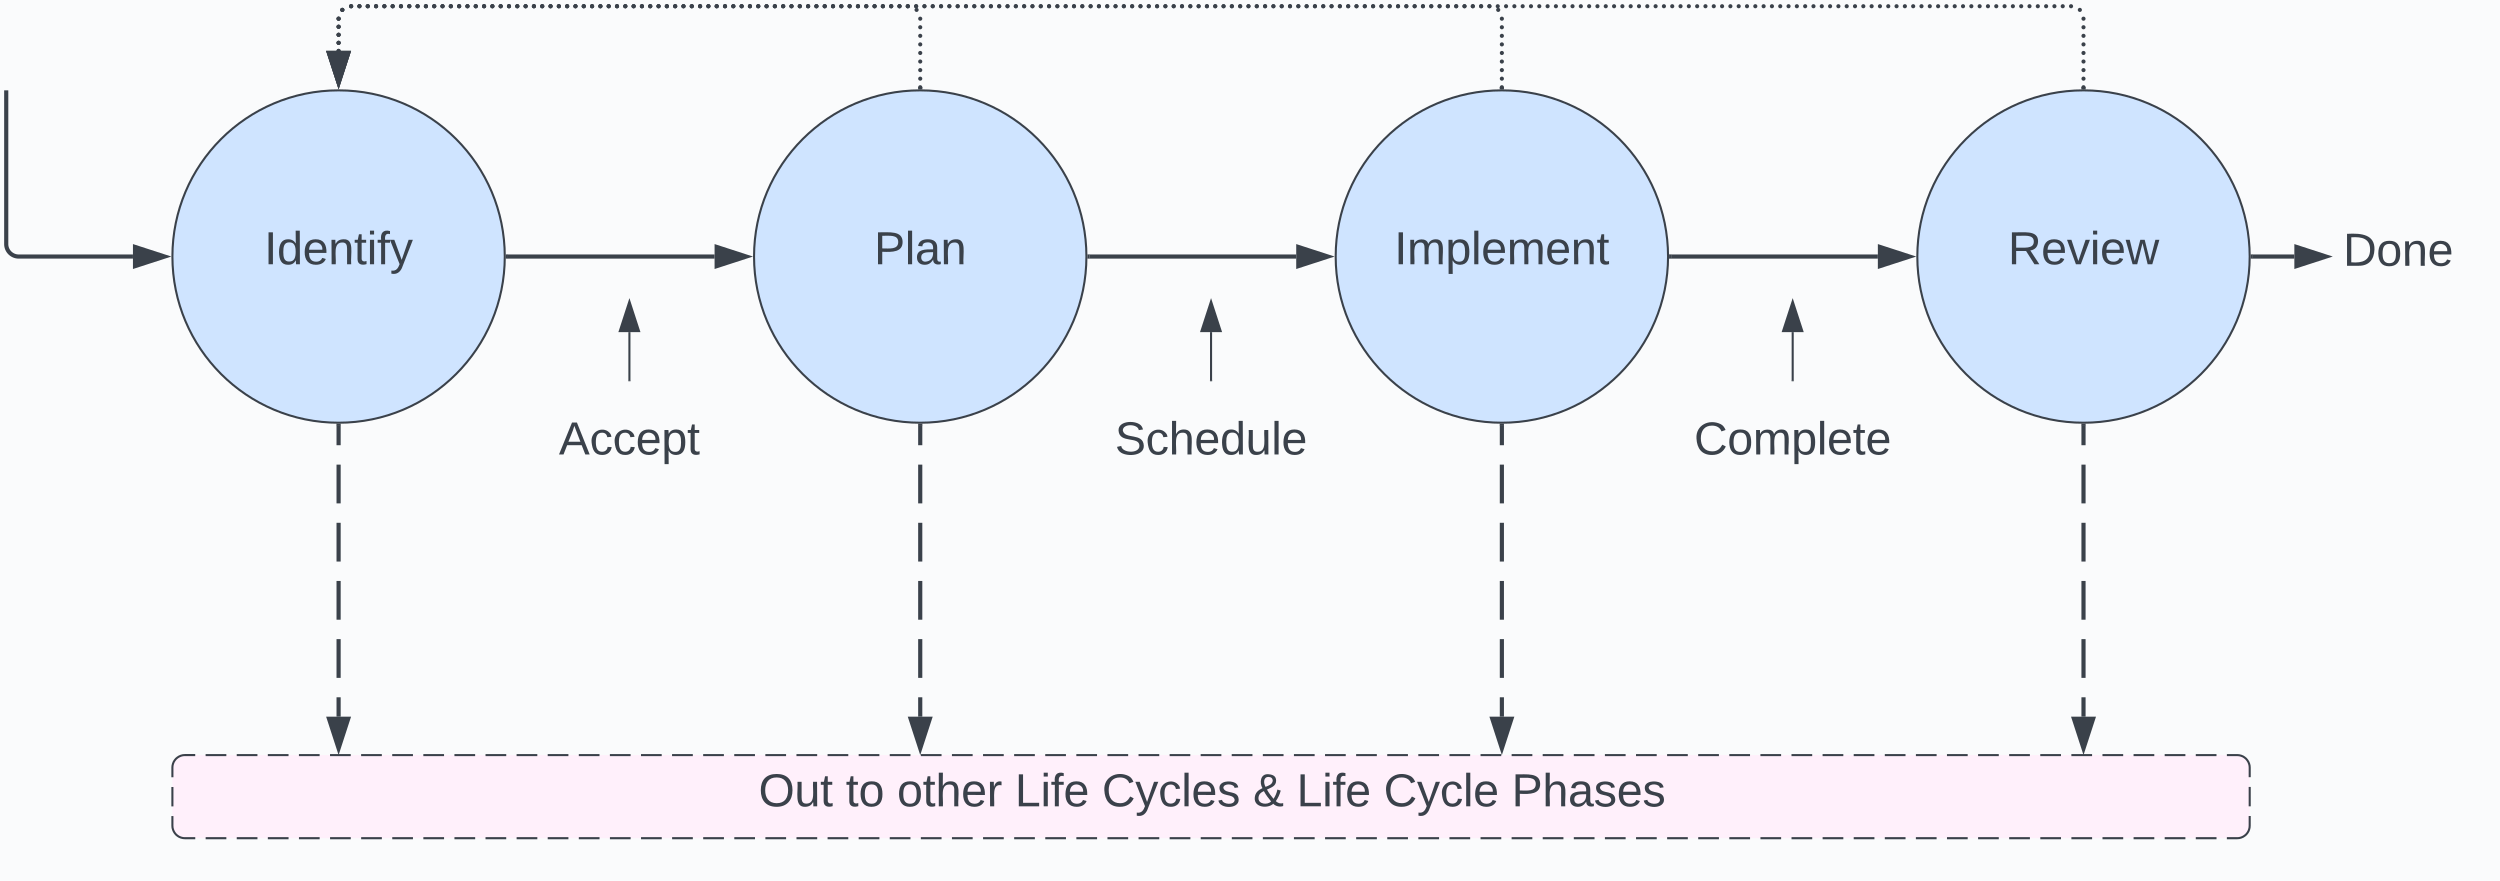 <svg xmlns="http://www.w3.org/2000/svg" xmlns:xlink="http://www.w3.org/1999/xlink" xmlns:lucid="lucid" width="1203.5" height="424"><g transform="translate(-37 -36.5)" lucid:page-tab-id="inG1r-45n30T"><path d="M0 0h1760v1360H0z" fill="#fafbfc"/><path d="M280 160c0 44.18-35.82 80-80 80s-80-35.82-80-80 35.82-80 80-80 80 35.82 80 80z" stroke="#3a414a" fill="#cfe4ff"/><use xlink:href="#a" transform="matrix(1,0,0,1,125,85) translate(39.228 78.715)"/><path d="M560 160c0 44.18-35.82 80-80 80s-80-35.82-80-80 35.82-80 80-80 80 35.82 80 80z" stroke="#3a414a" fill="#cfe4ff"/><use xlink:href="#b" transform="matrix(1,0,0,1,405,85) translate(52.809 78.715)"/><path d="M840 160c0 44.18-35.82 80-80 80s-80-35.82-80-80 35.82-80 80-80 80 35.82 80 80z" stroke="#3a414a" fill="#cfe4ff"/><use xlink:href="#c" transform="matrix(1,0,0,1,685,85) translate(23.241 78.715)"/><path d="M1120 160c0 44.18-35.82 80-80 80s-80-35.82-80-80 35.82-80 80-80 80 35.82 80 80z" stroke="#3a414a" fill="#cfe4ff"/><use xlink:href="#d" transform="matrix(1,0,0,1,965,85) translate(38.673 78.715)"/><path d="M841.5 160H941" stroke="#3a414a" stroke-width="2" fill="none"/><path d="M841.53 161h-1.06l.03-1v-1h1.03z" stroke="#3a414a" stroke-width=".05" fill="#3a414a"/><path d="M956.26 160L942 164.63v-9.26z" stroke="#3a414a" stroke-width="2" fill="#3a414a"/><path d="M281.5 160H381" stroke="#3a414a" stroke-width="2" fill="none"/><path d="M281.53 161h-1.06l.03-1v-1h1.03z" stroke="#3a414a" stroke-width=".05" fill="#3a414a"/><path d="M396.26 160L382 164.63v-9.26z" stroke="#3a414a" stroke-width="2" fill="#3a414a"/><path d="M561.5 160H661" stroke="#3a414a" stroke-width="2" fill="none"/><path d="M561.53 161h-1.06l.03-1v-1h1.03z" stroke="#3a414a" stroke-width=".05" fill="#3a414a"/><path d="M676.26 160L662 164.63v-9.26z" stroke="#3a414a" stroke-width="2" fill="#3a414a"/><path d="M481 78.5c0 .55-.45 1-1 1s-1-.45-1-1 .45-1 1-1 1 .45 1 1zm0-4.13c0 .56-.45 1-1 1s-1-.44-1-1c0-.55.45-1 1-1s1 .45 1 1zm0-4.12c0 .55-.45 1-1 1s-1-.45-1-1 .45-1 1-1 1 .45 1 1zm0-4.13c0 .56-.45 1-1 1s-1-.44-1-1c0-.55.45-1 1-1s1 .45 1 1zm0-4.12c0 .55-.45 1-1 1s-1-.45-1-1 .45-1 1-1 1 .45 1 1zm0-4.13c0 .56-.45 1-1 1s-1-.44-1-1c0-.55.45-1 1-1s1 .45 1 1zm0-4.12c0 .55-.45 1-1 1s-1-.45-1-1 .45-1 1-1 1 .45 1 1zm0-4.13c0 .56-.45 1-1 1s-1-.44-1-1c0-.55.45-1 1-1s1 .45 1 1zm0-4.12c0 .55-.45 1-1 1s-1-.45-1-1 .45-1 1-1 1 .45 1 1zm-1.76-4.24c0 .55-.44 1-1 1-.55 0-1-.45-1-1s.45-1 1-1c.56 0 1 .45 1 1zM475 39.5c0 .55-.45 1-1 1s-1-.45-1-1 .45-1 1-1 1 .45 1 1zm-4 0c0 .55-.45 1-1 1s-1-.45-1-1 .45-1 1-1 1 .45 1 1zm-4 0c0 .55-.45 1-1 1s-1-.45-1-1 .45-1 1-1 1 .45 1 1zm-4 0c0 .55-.45 1-1 1s-1-.45-1-1 .45-1 1-1 1 .45 1 1zm-4 0c0 .55-.45 1-1 1s-1-.45-1-1 .45-1 1-1 1 .45 1 1zm-4 0c0 .55-.45 1-1 1s-1-.45-1-1 .45-1 1-1 1 .45 1 1zm-4 0c0 .55-.45 1-1 1s-1-.45-1-1 .45-1 1-1 1 .45 1 1zm-4 0c0 .55-.45 1-1 1s-1-.45-1-1 .45-1 1-1 1 .45 1 1zm-4 0c0 .55-.45 1-1 1s-1-.45-1-1 .45-1 1-1 1 .45 1 1zm-4 0c0 .55-.45 1-1 1s-1-.45-1-1 .45-1 1-1 1 .45 1 1zm-4 0c0 .55-.45 1-1 1s-1-.45-1-1 .45-1 1-1 1 .45 1 1zm-4 0c0 .55-.45 1-1 1s-1-.45-1-1 .45-1 1-1 1 .45 1 1zm-4 0c0 .55-.45 1-1 1s-1-.45-1-1 .45-1 1-1 1 .45 1 1zm-4 0c0 .55-.45 1-1 1s-1-.45-1-1 .45-1 1-1 1 .45 1 1zm-4 0c0 .55-.45 1-1 1s-1-.45-1-1 .45-1 1-1 1 .45 1 1zm-4 0c0 .55-.45 1-1 1s-1-.45-1-1 .45-1 1-1 1 .45 1 1zm-4 0c0 .55-.45 1-1 1s-1-.45-1-1 .45-1 1-1 1 .45 1 1zm-4 0c0 .55-.45 1-1 1s-1-.45-1-1 .45-1 1-1 1 .45 1 1zm-4 0c0 .55-.45 1-1 1s-1-.45-1-1 .45-1 1-1 1 .45 1 1zm-4 0c0 .55-.45 1-1 1s-1-.45-1-1 .45-1 1-1 1 .45 1 1zm-4 0c0 .55-.45 1-1 1s-1-.45-1-1 .45-1 1-1 1 .45 1 1zm-4 0c0 .55-.45 1-1 1s-1-.45-1-1 .45-1 1-1 1 .45 1 1zm-4 0c0 .55-.45 1-1 1s-1-.45-1-1 .45-1 1-1 1 .45 1 1zm-4 0c0 .55-.45 1-1 1s-1-.45-1-1 .45-1 1-1 1 .45 1 1zm-4 0c0 .55-.45 1-1 1s-1-.45-1-1 .45-1 1-1 1 .45 1 1zm-4 0c0 .55-.45 1-1 1s-1-.45-1-1 .45-1 1-1 1 .45 1 1zm-4 0c0 .55-.45 1-1 1s-1-.45-1-1 .45-1 1-1 1 .45 1 1zm-4 0c0 .55-.45 1-1 1s-1-.45-1-1 .45-1 1-1 1 .45 1 1zm-4 0c0 .55-.45 1-1 1s-1-.45-1-1 .45-1 1-1 1 .45 1 1zm-4 0c0 .55-.45 1-1 1s-1-.45-1-1 .45-1 1-1 1 .45 1 1zm-4 0c0 .55-.45 1-1 1s-1-.45-1-1 .45-1 1-1 1 .45 1 1zm-4 0c0 .55-.45 1-1 1s-1-.45-1-1 .45-1 1-1 1 .45 1 1zm-4 0c0 .55-.45 1-1 1s-1-.45-1-1 .45-1 1-1 1 .45 1 1zm-4 0c0 .55-.45 1-1 1s-1-.45-1-1 .45-1 1-1 1 .45 1 1zm-4 0c0 .55-.45 1-1 1s-1-.45-1-1 .45-1 1-1 1 .45 1 1zm-4 0c0 .55-.45 1-1 1s-1-.45-1-1 .45-1 1-1 1 .45 1 1zm-4 0c0 .55-.45 1-1 1s-1-.45-1-1 .45-1 1-1 1 .45 1 1zm-4 0c0 .55-.45 1-1 1s-1-.45-1-1 .45-1 1-1 1 .45 1 1zm-4 0c0 .55-.45 1-1 1s-1-.45-1-1 .45-1 1-1 1 .45 1 1zm-4 0c0 .55-.45 1-1 1s-1-.45-1-1 .45-1 1-1 1 .45 1 1zm-4 0c0 .55-.45 1-1 1s-1-.45-1-1 .45-1 1-1 1 .45 1 1zm-4 0c0 .55-.45 1-1 1s-1-.45-1-1 .45-1 1-1 1 .45 1 1zm-4 0c0 .55-.45 1-1 1s-1-.45-1-1 .45-1 1-1 1 .45 1 1zm-4 0c0 .55-.45 1-1 1s-1-.45-1-1 .45-1 1-1 1 .45 1 1zm-4 0c0 .55-.45 1-1 1s-1-.45-1-1 .45-1 1-1 1 .45 1 1zm-4 0c0 .55-.45 1-1 1s-1-.45-1-1 .45-1 1-1 1 .45 1 1zm-4 0c0 .55-.45 1-1 1s-1-.45-1-1 .45-1 1-1 1 .45 1 1zm-4 0c0 .55-.45 1-1 1s-1-.45-1-1 .45-1 1-1 1 .45 1 1zm-4 0c0 .55-.45 1-1 1s-1-.45-1-1 .45-1 1-1 1 .45 1 1zm-4 0c0 .55-.45 1-1 1s-1-.45-1-1 .45-1 1-1 1 .45 1 1zm-4 0c0 .55-.45 1-1 1s-1-.45-1-1 .45-1 1-1 1 .45 1 1zm-4 0c0 .55-.45 1-1 1s-1-.45-1-1 .45-1 1-1 1 .45 1 1zm-4 0c0 .55-.45 1-1 1s-1-.45-1-1 .45-1 1-1 1 .45 1 1zm-4 0c0 .55-.45 1-1 1s-1-.45-1-1 .45-1 1-1 1 .45 1 1zm-4 0c0 .55-.45 1-1 1s-1-.45-1-1 .45-1 1-1 1 .45 1 1zm-4 0c0 .55-.45 1-1 1s-1-.45-1-1 .45-1 1-1 1 .45 1 1zm-4 0c0 .55-.45 1-1 1s-1-.45-1-1 .45-1 1-1 1 .45 1 1zm-4 0c0 .55-.45 1-1 1s-1-.45-1-1 .45-1 1-1 1 .45 1 1zm-4 0c0 .55-.45 1-1 1s-1-.45-1-1 .45-1 1-1 1 .45 1 1zm-4 0c0 .55-.45 1-1 1s-1-.45-1-1 .45-1 1-1 1 .45 1 1zm-4 0c0 .55-.45 1-1 1s-1-.45-1-1 .45-1 1-1 1 .45 1 1zm-4 0c0 .55-.45 1-1 1s-1-.45-1-1 .45-1 1-1 1 .45 1 1zm-4 0c0 .55-.45 1-1 1s-1-.45-1-1 .45-1 1-1 1 .45 1 1zm-4 0c0 .55-.45 1-1 1s-1-.45-1-1 .45-1 1-1 1 .45 1 1zm-4 0c0 .55-.45 1-1 1s-1-.45-1-1 .45-1 1-1 1 .45 1 1zm-4 0c0 .55-.45 1-1 1s-1-.45-1-1 .45-1 1-1 1 .45 1 1zm-4 0c0 .55-.45 1-1 1s-1-.45-1-1 .45-1 1-1 1 .45 1 1zm-4 0c0 .55-.45 1-1 1s-1-.45-1-1 .45-1 1-1 1 .45 1 1zm-4.24 1.76c0 .55-.45 1-1 1s-1-.45-1-1 .45-1 1-1 1 .45 1 1zM201 45.5c0 .55-.45 1-1 1s-1-.45-1-1 .45-1 1-1 1 .45 1 1zm0 3.88c0 .55-.45 1-1 1s-1-.45-1-1c0-.56.45-1 1-1s1 .44 1 1zm0 3.87c0 .55-.45 1-1 1s-1-.45-1-1 .45-1 1-1 1 .45 1 1zm0 3.87c0 .56-.45 1-1 1s-1-.44-1-1c0-.55.45-1 1-1s1 .45 1 1zm0 3.88c0 .55-.45 1-1 1s-1-.45-1-1 .45-1 1-1 1 .45 1 1z" fill="#3a414a"/><path d="M481 79.53l-1-.03h-.7l-.3.02v-1.05h2z" stroke="#3a414a" stroke-width=".05" fill="#3a414a"/><path d="M200 76.26L195.37 62h9.26z" stroke="#3a414a" stroke-width="2" fill="#3a414a"/><path d="M1041 78.5c0 .55-.45 1-1 1s-1-.45-1-1 .45-1 1-1 1 .45 1 1zm0-4.13c0 .56-.45 1-1 1s-1-.44-1-1c0-.55.45-1 1-1s1 .45 1 1zm0-4.12c0 .55-.45 1-1 1s-1-.45-1-1 .45-1 1-1 1 .45 1 1zm0-4.13c0 .56-.45 1-1 1s-1-.44-1-1c0-.55.45-1 1-1s1 .45 1 1zm0-4.12c0 .55-.45 1-1 1s-1-.45-1-1 .45-1 1-1 1 .45 1 1zm0-4.13c0 .56-.45 1-1 1s-1-.44-1-1c0-.55.45-1 1-1s1 .45 1 1zm0-4.12c0 .55-.45 1-1 1s-1-.45-1-1 .45-1 1-1 1 .45 1 1zm0-4.13c0 .56-.45 1-1 1s-1-.44-1-1c0-.55.45-1 1-1s1 .45 1 1zm0-4.12c0 .55-.45 1-1 1s-1-.45-1-1 .45-1 1-1 1 .45 1 1zm-1.76-4.24c0 .55-.44 1-1 1-.55 0-1-.45-1-1s.45-1 1-1c.56 0 1 .45 1 1zM1035 39.5c0 .55-.45 1-1 1s-1-.45-1-1 .45-1 1-1 1 .45 1 1zm-4 0c0 .55-.45 1-1 1s-1-.45-1-1 .45-1 1-1 1 .45 1 1zm-4 0c0 .55-.45 1-1 1s-1-.45-1-1 .45-1 1-1 1 .45 1 1zm-4 0c0 .55-.45 1-1 1s-1-.45-1-1 .45-1 1-1 1 .45 1 1zm-4 0c0 .55-.45 1-1 1s-1-.45-1-1 .45-1 1-1 1 .45 1 1zm-4 0c0 .55-.45 1-1 1s-1-.45-1-1 .45-1 1-1 1 .45 1 1zm-4 0c0 .55-.45 1-1 1s-1-.45-1-1 .45-1 1-1 1 .45 1 1zm-4 0c0 .55-.45 1-1 1s-1-.45-1-1 .45-1 1-1 1 .45 1 1zm-4 0c0 .55-.45 1-1 1s-1-.45-1-1 .45-1 1-1 1 .45 1 1zm-4 0c0 .55-.45 1-1 1s-1-.45-1-1 .45-1 1-1 1 .45 1 1zm-4 0c0 .55-.45 1-1 1s-1-.45-1-1 .45-1 1-1 1 .45 1 1zm-4 0c0 .55-.45 1-1 1s-1-.45-1-1 .45-1 1-1 1 .45 1 1zm-4 0c0 .55-.45 1-1 1s-1-.45-1-1 .45-1 1-1 1 .45 1 1zm-4 0c0 .55-.45 1-1 1s-1-.45-1-1 .45-1 1-1 1 .45 1 1zm-4 0c0 .55-.45 1-1 1s-1-.45-1-1 .45-1 1-1 1 .45 1 1zm-4 0c0 .55-.45 1-1 1s-1-.45-1-1 .45-1 1-1 1 .45 1 1zm-4 0c0 .55-.45 1-1 1s-1-.45-1-1 .45-1 1-1 1 .45 1 1zm-4 0c0 .55-.45 1-1 1s-1-.45-1-1 .45-1 1-1 1 .45 1 1zm-4 0c0 .55-.45 1-1 1s-1-.45-1-1 .45-1 1-1 1 .45 1 1zm-4 0c0 .55-.45 1-1 1s-1-.45-1-1 .45-1 1-1 1 .45 1 1zm-4 0c0 .55-.45 1-1 1s-1-.45-1-1 .45-1 1-1 1 .45 1 1zm-4 0c0 .55-.45 1-1 1s-1-.45-1-1 .45-1 1-1 1 .45 1 1zm-4 0c0 .55-.45 1-1 1s-1-.45-1-1 .45-1 1-1 1 .45 1 1zm-4 0c0 .55-.45 1-1 1s-1-.45-1-1 .45-1 1-1 1 .45 1 1zm-4 0c0 .55-.45 1-1 1s-1-.45-1-1 .45-1 1-1 1 .45 1 1zm-4 0c0 .55-.45 1-1 1s-1-.45-1-1 .45-1 1-1 1 .45 1 1zm-4 0c0 .55-.45 1-1 1s-1-.45-1-1 .45-1 1-1 1 .45 1 1zm-4 0c0 .55-.45 1-1 1s-1-.45-1-1 .45-1 1-1 1 .45 1 1zm-4 0c0 .55-.45 1-1 1s-1-.45-1-1 .45-1 1-1 1 .45 1 1zm-4 0c0 .55-.45 1-1 1s-1-.45-1-1 .45-1 1-1 1 .45 1 1zm-4 0c0 .55-.45 1-1 1s-1-.45-1-1 .45-1 1-1 1 .45 1 1zm-4 0c0 .55-.45 1-1 1s-1-.45-1-1 .45-1 1-1 1 .45 1 1zm-4 0c0 .55-.45 1-1 1s-1-.45-1-1 .45-1 1-1 1 .45 1 1zm-4 0c0 .55-.45 1-1 1s-1-.45-1-1 .45-1 1-1 1 .45 1 1zm-4 0c0 .55-.45 1-1 1s-1-.45-1-1 .45-1 1-1 1 .45 1 1zm-4 0c0 .55-.45 1-1 1s-1-.45-1-1 .45-1 1-1 1 .45 1 1zm-4 0c0 .55-.45 1-1 1s-1-.45-1-1 .45-1 1-1 1 .45 1 1zm-4 0c0 .55-.45 1-1 1s-1-.45-1-1 .45-1 1-1 1 .45 1 1zm-4 0c0 .55-.45 1-1 1s-1-.45-1-1 .45-1 1-1 1 .45 1 1zm-4 0c0 .55-.45 1-1 1s-1-.45-1-1 .45-1 1-1 1 .45 1 1zm-4 0c0 .55-.45 1-1 1s-1-.45-1-1 .45-1 1-1 1 .45 1 1zm-4 0c0 .55-.45 1-1 1s-1-.45-1-1 .45-1 1-1 1 .45 1 1zm-4 0c0 .55-.45 1-1 1s-1-.45-1-1 .45-1 1-1 1 .45 1 1zm-4 0c0 .55-.45 1-1 1s-1-.45-1-1 .45-1 1-1 1 .45 1 1zm-4 0c0 .55-.45 1-1 1s-1-.45-1-1 .45-1 1-1 1 .45 1 1zm-4 0c0 .55-.45 1-1 1s-1-.45-1-1 .45-1 1-1 1 .45 1 1zm-4 0c0 .55-.45 1-1 1s-1-.45-1-1 .45-1 1-1 1 .45 1 1zm-4 0c0 .55-.45 1-1 1s-1-.45-1-1 .45-1 1-1 1 .45 1 1zm-4 0c0 .55-.45 1-1 1s-1-.45-1-1 .45-1 1-1 1 .45 1 1zm-4 0c0 .55-.45 1-1 1s-1-.45-1-1 .45-1 1-1 1 .45 1 1zm-4 0c0 .55-.45 1-1 1s-1-.45-1-1 .45-1 1-1 1 .45 1 1zm-4 0c0 .55-.45 1-1 1s-1-.45-1-1 .45-1 1-1 1 .45 1 1zm-4 0c0 .55-.45 1-1 1s-1-.45-1-1 .45-1 1-1 1 .45 1 1zm-4 0c0 .55-.45 1-1 1s-1-.45-1-1 .45-1 1-1 1 .45 1 1zm-4 0c0 .55-.45 1-1 1s-1-.45-1-1 .45-1 1-1 1 .45 1 1zm-4 0c0 .55-.45 1-1 1s-1-.45-1-1 .45-1 1-1 1 .45 1 1zm-4 0c0 .55-.45 1-1 1s-1-.45-1-1 .45-1 1-1 1 .45 1 1zm-4 0c0 .55-.45 1-1 1s-1-.45-1-1 .45-1 1-1 1 .45 1 1zm-4 0c0 .55-.45 1-1 1s-1-.45-1-1 .45-1 1-1 1 .45 1 1zm-4 0c0 .55-.45 1-1 1s-1-.45-1-1 .45-1 1-1 1 .45 1 1zm-4 0c0 .55-.45 1-1 1s-1-.45-1-1 .45-1 1-1 1 .45 1 1zm-4 0c0 .55-.45 1-1 1s-1-.45-1-1 .45-1 1-1 1 .45 1 1zm-4 0c0 .55-.45 1-1 1s-1-.45-1-1 .45-1 1-1 1 .45 1 1zm-4 0c0 .55-.45 1-1 1s-1-.45-1-1 .45-1 1-1 1 .45 1 1zm-4 0c0 .55-.45 1-1 1s-1-.45-1-1 .45-1 1-1 1 .45 1 1zm-4 0c0 .55-.45 1-1 1s-1-.45-1-1 .45-1 1-1 1 .45 1 1zm-4 0c0 .55-.45 1-1 1s-1-.45-1-1 .45-1 1-1 1 .45 1 1zm-4 0c0 .55-.45 1-1 1s-1-.45-1-1 .45-1 1-1 1 .45 1 1zm-4 0c0 .55-.45 1-1 1s-1-.45-1-1 .45-1 1-1 1 .45 1 1zm-4 0c0 .55-.45 1-1 1s-1-.45-1-1 .45-1 1-1 1 .45 1 1zm-4 0c0 .55-.45 1-1 1s-1-.45-1-1 .45-1 1-1 1 .45 1 1zm-4 0c0 .55-.45 1-1 1s-1-.45-1-1 .45-1 1-1 1 .45 1 1zm-4 0c0 .55-.45 1-1 1s-1-.45-1-1 .45-1 1-1 1 .45 1 1zm-4 0c0 .55-.45 1-1 1s-1-.45-1-1 .45-1 1-1 1 .45 1 1zm-4 0c0 .55-.45 1-1 1s-1-.45-1-1 .45-1 1-1 1 .45 1 1zm-4 0c0 .55-.45 1-1 1s-1-.45-1-1 .45-1 1-1 1 .45 1 1zm-4 0c0 .55-.45 1-1 1s-1-.45-1-1 .45-1 1-1 1 .45 1 1zm-4 0c0 .55-.45 1-1 1s-1-.45-1-1 .45-1 1-1 1 .45 1 1zm-4 0c0 .55-.45 1-1 1s-1-.45-1-1 .45-1 1-1 1 .45 1 1zm-4 0c0 .55-.45 1-1 1s-1-.45-1-1 .45-1 1-1 1 .45 1 1zm-4 0c0 .55-.45 1-1 1s-1-.45-1-1 .45-1 1-1 1 .45 1 1zm-4 0c0 .55-.45 1-1 1s-1-.45-1-1 .45-1 1-1 1 .45 1 1zm-4 0c0 .55-.45 1-1 1s-1-.45-1-1 .45-1 1-1 1 .45 1 1zm-4 0c0 .55-.45 1-1 1s-1-.45-1-1 .45-1 1-1 1 .45 1 1zm-4 0c0 .55-.45 1-1 1s-1-.45-1-1 .45-1 1-1 1 .45 1 1zm-4 0c0 .55-.45 1-1 1s-1-.45-1-1 .45-1 1-1 1 .45 1 1zm-4 0c0 .55-.45 1-1 1s-1-.45-1-1 .45-1 1-1 1 .45 1 1zm-4 0c0 .55-.45 1-1 1s-1-.45-1-1 .45-1 1-1 1 .45 1 1zm-4 0c0 .55-.45 1-1 1s-1-.45-1-1 .45-1 1-1 1 .45 1 1zm-4 0c0 .55-.45 1-1 1s-1-.45-1-1 .45-1 1-1 1 .45 1 1zm-4 0c0 .55-.45 1-1 1s-1-.45-1-1 .45-1 1-1 1 .45 1 1zm-4 0c0 .55-.45 1-1 1s-1-.45-1-1 .45-1 1-1 1 .45 1 1zm-4 0c0 .55-.45 1-1 1s-1-.45-1-1 .45-1 1-1 1 .45 1 1zm-4 0c0 .55-.45 1-1 1s-1-.45-1-1 .45-1 1-1 1 .45 1 1zm-4 0c0 .55-.45 1-1 1s-1-.45-1-1 .45-1 1-1 1 .45 1 1zm-4 0c0 .55-.45 1-1 1s-1-.45-1-1 .45-1 1-1 1 .45 1 1zm-4 0c0 .55-.45 1-1 1s-1-.45-1-1 .45-1 1-1 1 .45 1 1zm-4 0c0 .55-.45 1-1 1s-1-.45-1-1 .45-1 1-1 1 .45 1 1zm-4 0c0 .55-.45 1-1 1s-1-.45-1-1 .45-1 1-1 1 .45 1 1zm-4 0c0 .55-.45 1-1 1s-1-.45-1-1 .45-1 1-1 1 .45 1 1zm-4 0c0 .55-.45 1-1 1s-1-.45-1-1 .45-1 1-1 1 .45 1 1zm-4 0c0 .55-.45 1-1 1s-1-.45-1-1 .45-1 1-1 1 .45 1 1zm-4 0c0 .55-.45 1-1 1s-1-.45-1-1 .45-1 1-1 1 .45 1 1zm-4 0c0 .55-.45 1-1 1s-1-.45-1-1 .45-1 1-1 1 .45 1 1zm-4 0c0 .55-.45 1-1 1s-1-.45-1-1 .45-1 1-1 1 .45 1 1zm-4 0c0 .55-.45 1-1 1s-1-.45-1-1 .45-1 1-1 1 .45 1 1zm-4 0c0 .55-.45 1-1 1s-1-.45-1-1 .45-1 1-1 1 .45 1 1zm-4 0c0 .55-.45 1-1 1s-1-.45-1-1 .45-1 1-1 1 .45 1 1zm-4 0c0 .55-.45 1-1 1s-1-.45-1-1 .45-1 1-1 1 .45 1 1zm-4 0c0 .55-.45 1-1 1s-1-.45-1-1 .45-1 1-1 1 .45 1 1zm-4 0c0 .55-.45 1-1 1s-1-.45-1-1 .45-1 1-1 1 .45 1 1zm-4 0c0 .55-.45 1-1 1s-1-.45-1-1 .45-1 1-1 1 .45 1 1zm-4 0c0 .55-.45 1-1 1s-1-.45-1-1 .45-1 1-1 1 .45 1 1zm-4 0c0 .55-.45 1-1 1s-1-.45-1-1 .45-1 1-1 1 .45 1 1zm-4 0c0 .55-.45 1-1 1s-1-.45-1-1 .45-1 1-1 1 .45 1 1zm-4 0c0 .55-.45 1-1 1s-1-.45-1-1 .45-1 1-1 1 .45 1 1zm-4 0c0 .55-.45 1-1 1s-1-.45-1-1 .45-1 1-1 1 .45 1 1zm-4 0c0 .55-.45 1-1 1s-1-.45-1-1 .45-1 1-1 1 .45 1 1zm-4 0c0 .55-.45 1-1 1s-1-.45-1-1 .45-1 1-1 1 .45 1 1zm-4 0c0 .55-.45 1-1 1s-1-.45-1-1 .45-1 1-1 1 .45 1 1zm-4 0c0 .55-.45 1-1 1s-1-.45-1-1 .45-1 1-1 1 .45 1 1zm-4 0c0 .55-.45 1-1 1s-1-.45-1-1 .45-1 1-1 1 .45 1 1zm-4 0c0 .55-.45 1-1 1s-1-.45-1-1 .45-1 1-1 1 .45 1 1zm-4 0c0 .55-.45 1-1 1s-1-.45-1-1 .45-1 1-1 1 .45 1 1zm-4 0c0 .55-.45 1-1 1s-1-.45-1-1 .45-1 1-1 1 .45 1 1zm-4 0c0 .55-.45 1-1 1s-1-.45-1-1 .45-1 1-1 1 .45 1 1zm-4 0c0 .55-.45 1-1 1s-1-.45-1-1 .45-1 1-1 1 .45 1 1zm-4 0c0 .55-.45 1-1 1s-1-.45-1-1 .45-1 1-1 1 .45 1 1zm-4 0c0 .55-.45 1-1 1s-1-.45-1-1 .45-1 1-1 1 .45 1 1zm-4 0c0 .55-.45 1-1 1s-1-.45-1-1 .45-1 1-1 1 .45 1 1zm-4 0c0 .55-.45 1-1 1s-1-.45-1-1 .45-1 1-1 1 .45 1 1zm-4 0c0 .55-.45 1-1 1s-1-.45-1-1 .45-1 1-1 1 .45 1 1zm-4 0c0 .55-.45 1-1 1s-1-.45-1-1 .45-1 1-1 1 .45 1 1zm-4 0c0 .55-.45 1-1 1s-1-.45-1-1 .45-1 1-1 1 .45 1 1zm-4 0c0 .55-.45 1-1 1s-1-.45-1-1 .45-1 1-1 1 .45 1 1zm-4 0c0 .55-.45 1-1 1s-1-.45-1-1 .45-1 1-1 1 .45 1 1zm-4 0c0 .55-.45 1-1 1s-1-.45-1-1 .45-1 1-1 1 .45 1 1zm-4 0c0 .55-.45 1-1 1s-1-.45-1-1 .45-1 1-1 1 .45 1 1zm-4 0c0 .55-.45 1-1 1s-1-.45-1-1 .45-1 1-1 1 .45 1 1zm-4 0c0 .55-.45 1-1 1s-1-.45-1-1 .45-1 1-1 1 .45 1 1zm-4 0c0 .55-.45 1-1 1s-1-.45-1-1 .45-1 1-1 1 .45 1 1zm-4 0c0 .55-.45 1-1 1s-1-.45-1-1 .45-1 1-1 1 .45 1 1zm-4 0c0 .55-.45 1-1 1s-1-.45-1-1 .45-1 1-1 1 .45 1 1zm-4 0c0 .55-.45 1-1 1s-1-.45-1-1 .45-1 1-1 1 .45 1 1zm-4 0c0 .55-.45 1-1 1s-1-.45-1-1 .45-1 1-1 1 .45 1 1zm-4 0c0 .55-.45 1-1 1s-1-.45-1-1 .45-1 1-1 1 .45 1 1zm-4 0c0 .55-.45 1-1 1s-1-.45-1-1 .45-1 1-1 1 .45 1 1zm-4 0c0 .55-.45 1-1 1s-1-.45-1-1 .45-1 1-1 1 .45 1 1zm-4 0c0 .55-.45 1-1 1s-1-.45-1-1 .45-1 1-1 1 .45 1 1zm-4 0c0 .55-.45 1-1 1s-1-.45-1-1 .45-1 1-1 1 .45 1 1zm-4 0c0 .55-.45 1-1 1s-1-.45-1-1 .45-1 1-1 1 .45 1 1zm-4 0c0 .55-.45 1-1 1s-1-.45-1-1 .45-1 1-1 1 .45 1 1zm-4 0c0 .55-.45 1-1 1s-1-.45-1-1 .45-1 1-1 1 .45 1 1zm-4 0c0 .55-.45 1-1 1s-1-.45-1-1 .45-1 1-1 1 .45 1 1zm-4 0c0 .55-.45 1-1 1s-1-.45-1-1 .45-1 1-1 1 .45 1 1zm-4 0c0 .55-.45 1-1 1s-1-.45-1-1 .45-1 1-1 1 .45 1 1zm-4 0c0 .55-.45 1-1 1s-1-.45-1-1 .45-1 1-1 1 .45 1 1zm-4 0c0 .55-.45 1-1 1s-1-.45-1-1 .45-1 1-1 1 .45 1 1zm-4 0c0 .55-.45 1-1 1s-1-.45-1-1 .45-1 1-1 1 .45 1 1zm-4 0c0 .55-.45 1-1 1s-1-.45-1-1 .45-1 1-1 1 .45 1 1zm-4 0c0 .55-.45 1-1 1s-1-.45-1-1 .45-1 1-1 1 .45 1 1zm-4 0c0 .55-.45 1-1 1s-1-.45-1-1 .45-1 1-1 1 .45 1 1zm-4 0c0 .55-.45 1-1 1s-1-.45-1-1 .45-1 1-1 1 .45 1 1zm-4 0c0 .55-.45 1-1 1s-1-.45-1-1 .45-1 1-1 1 .45 1 1zm-4 0c0 .55-.45 1-1 1s-1-.45-1-1 .45-1 1-1 1 .45 1 1zm-4 0c0 .55-.45 1-1 1s-1-.45-1-1 .45-1 1-1 1 .45 1 1zm-4 0c0 .55-.45 1-1 1s-1-.45-1-1 .45-1 1-1 1 .45 1 1zm-4 0c0 .55-.45 1-1 1s-1-.45-1-1 .45-1 1-1 1 .45 1 1zm-4 0c0 .55-.45 1-1 1s-1-.45-1-1 .45-1 1-1 1 .45 1 1zm-4 0c0 .55-.45 1-1 1s-1-.45-1-1 .45-1 1-1 1 .45 1 1zm-4 0c0 .55-.45 1-1 1s-1-.45-1-1 .45-1 1-1 1 .45 1 1zm-4 0c0 .55-.45 1-1 1s-1-.45-1-1 .45-1 1-1 1 .45 1 1zm-4 0c0 .55-.45 1-1 1s-1-.45-1-1 .45-1 1-1 1 .45 1 1zm-4 0c0 .55-.45 1-1 1s-1-.45-1-1 .45-1 1-1 1 .45 1 1zm-4 0c0 .55-.45 1-1 1s-1-.45-1-1 .45-1 1-1 1 .45 1 1zm-4 0c0 .55-.45 1-1 1s-1-.45-1-1 .45-1 1-1 1 .45 1 1zm-4 0c0 .55-.45 1-1 1s-1-.45-1-1 .45-1 1-1 1 .45 1 1zm-4 0c0 .55-.45 1-1 1s-1-.45-1-1 .45-1 1-1 1 .45 1 1zm-4 0c0 .55-.45 1-1 1s-1-.45-1-1 .45-1 1-1 1 .45 1 1zm-4 0c0 .55-.45 1-1 1s-1-.45-1-1 .45-1 1-1 1 .45 1 1zm-4 0c0 .55-.45 1-1 1s-1-.45-1-1 .45-1 1-1 1 .45 1 1zm-4 0c0 .55-.45 1-1 1s-1-.45-1-1 .45-1 1-1 1 .45 1 1zm-4 0c0 .55-.45 1-1 1s-1-.45-1-1 .45-1 1-1 1 .45 1 1zm-4 0c0 .55-.45 1-1 1s-1-.45-1-1 .45-1 1-1 1 .45 1 1zm-4 0c0 .55-.45 1-1 1s-1-.45-1-1 .45-1 1-1 1 .45 1 1zm-4 0c0 .55-.45 1-1 1s-1-.45-1-1 .45-1 1-1 1 .45 1 1zm-4 0c0 .55-.45 1-1 1s-1-.45-1-1 .45-1 1-1 1 .45 1 1zm-4 0c0 .55-.45 1-1 1s-1-.45-1-1 .45-1 1-1 1 .45 1 1zm-4 0c0 .55-.45 1-1 1s-1-.45-1-1 .45-1 1-1 1 .45 1 1zm-4 0c0 .55-.45 1-1 1s-1-.45-1-1 .45-1 1-1 1 .45 1 1zm-4 0c0 .55-.45 1-1 1s-1-.45-1-1 .45-1 1-1 1 .45 1 1zm-4 0c0 .55-.45 1-1 1s-1-.45-1-1 .45-1 1-1 1 .45 1 1zm-4 0c0 .55-.45 1-1 1s-1-.45-1-1 .45-1 1-1 1 .45 1 1zm-4 0c0 .55-.45 1-1 1s-1-.45-1-1 .45-1 1-1 1 .45 1 1zm-4 0c0 .55-.45 1-1 1s-1-.45-1-1 .45-1 1-1 1 .45 1 1zm-4 0c0 .55-.45 1-1 1s-1-.45-1-1 .45-1 1-1 1 .45 1 1zm-4 0c0 .55-.45 1-1 1s-1-.45-1-1 .45-1 1-1 1 .45 1 1zm-4 0c0 .55-.45 1-1 1s-1-.45-1-1 .45-1 1-1 1 .45 1 1zm-4 0c0 .55-.45 1-1 1s-1-.45-1-1 .45-1 1-1 1 .45 1 1zm-4 0c0 .55-.45 1-1 1s-1-.45-1-1 .45-1 1-1 1 .45 1 1zm-4 0c0 .55-.45 1-1 1s-1-.45-1-1 .45-1 1-1 1 .45 1 1zm-4 0c0 .55-.45 1-1 1s-1-.45-1-1 .45-1 1-1 1 .45 1 1zm-4 0c0 .55-.45 1-1 1s-1-.45-1-1 .45-1 1-1 1 .45 1 1zm-4 0c0 .55-.45 1-1 1s-1-.45-1-1 .45-1 1-1 1 .45 1 1zm-4 0c0 .55-.45 1-1 1s-1-.45-1-1 .45-1 1-1 1 .45 1 1zm-4 0c0 .55-.45 1-1 1s-1-.45-1-1 .45-1 1-1 1 .45 1 1zm-4 0c0 .55-.45 1-1 1s-1-.45-1-1 .45-1 1-1 1 .45 1 1zm-4 0c0 .55-.45 1-1 1s-1-.45-1-1 .45-1 1-1 1 .45 1 1zm-4.24 1.76c0 .55-.45 1-1 1s-1-.45-1-1 .45-1 1-1 1 .45 1 1zM201 45.5c0 .55-.45 1-1 1s-1-.45-1-1 .45-1 1-1 1 .45 1 1zm0 3.88c0 .55-.45 1-1 1s-1-.45-1-1c0-.56.45-1 1-1s1 .44 1 1zm0 3.87c0 .55-.45 1-1 1s-1-.45-1-1 .45-1 1-1 1 .45 1 1zm0 3.87c0 .56-.45 1-1 1s-1-.44-1-1c0-.55.45-1 1-1s1 .45 1 1zm0 3.88c0 .55-.45 1-1 1s-1-.45-1-1 .45-1 1-1 1 .45 1 1z" fill="#3a414a"/><path d="M1041 79.53l-1-.03h-.7l-.3.02v-1.05h2z" stroke="#3a414a" stroke-width=".05" fill="#3a414a"/><path d="M200 76.26L195.37 62h9.26z" stroke="#3a414a" stroke-width="2" fill="#3a414a"/><path d="M761 78.5c0 .55-.45 1-1 1s-1-.45-1-1 .45-1 1-1 1 .45 1 1zm0-4.13c0 .56-.45 1-1 1s-1-.44-1-1c0-.55.45-1 1-1s1 .45 1 1zm0-4.12c0 .55-.45 1-1 1s-1-.45-1-1 .45-1 1-1 1 .45 1 1zm0-4.13c0 .56-.45 1-1 1s-1-.44-1-1c0-.55.45-1 1-1s1 .45 1 1zm0-4.12c0 .55-.45 1-1 1s-1-.45-1-1 .45-1 1-1 1 .45 1 1zm0-4.13c0 .56-.45 1-1 1s-1-.44-1-1c0-.55.45-1 1-1s1 .45 1 1zm0-4.12c0 .55-.45 1-1 1s-1-.45-1-1 .45-1 1-1 1 .45 1 1zm0-4.13c0 .56-.45 1-1 1s-1-.44-1-1c0-.55.45-1 1-1s1 .45 1 1zm0-4.12c0 .55-.45 1-1 1s-1-.45-1-1 .45-1 1-1 1 .45 1 1zm-1.76-4.24c0 .55-.45 1-1 1s-1-.45-1-1 .45-1 1-1 1 .45 1 1zM755 39.5c0 .55-.45 1-1 1s-1-.45-1-1 .45-1 1-1 1 .45 1 1zm-4 0c0 .55-.45 1-1 1s-1-.45-1-1 .45-1 1-1 1 .45 1 1zm-4 0c0 .55-.45 1-1 1s-1-.45-1-1 .45-1 1-1 1 .45 1 1zm-4 0c0 .55-.45 1-1 1s-1-.45-1-1 .45-1 1-1 1 .45 1 1zm-4 0c0 .55-.45 1-1 1s-1-.45-1-1 .45-1 1-1 1 .45 1 1zm-4 0c0 .55-.45 1-1 1s-1-.45-1-1 .45-1 1-1 1 .45 1 1zm-4 0c0 .55-.45 1-1 1s-1-.45-1-1 .45-1 1-1 1 .45 1 1zm-4 0c0 .55-.45 1-1 1s-1-.45-1-1 .45-1 1-1 1 .45 1 1zm-4 0c0 .55-.45 1-1 1s-1-.45-1-1 .45-1 1-1 1 .45 1 1zm-4 0c0 .55-.45 1-1 1s-1-.45-1-1 .45-1 1-1 1 .45 1 1zm-4 0c0 .55-.45 1-1 1s-1-.45-1-1 .45-1 1-1 1 .45 1 1zm-4 0c0 .55-.45 1-1 1s-1-.45-1-1 .45-1 1-1 1 .45 1 1zm-4 0c0 .55-.45 1-1 1s-1-.45-1-1 .45-1 1-1 1 .45 1 1zm-4 0c0 .55-.45 1-1 1s-1-.45-1-1 .45-1 1-1 1 .45 1 1zm-4 0c0 .55-.45 1-1 1s-1-.45-1-1 .45-1 1-1 1 .45 1 1zm-4 0c0 .55-.45 1-1 1s-1-.45-1-1 .45-1 1-1 1 .45 1 1zm-4 0c0 .55-.45 1-1 1s-1-.45-1-1 .45-1 1-1 1 .45 1 1zm-4 0c0 .55-.45 1-1 1s-1-.45-1-1 .45-1 1-1 1 .45 1 1zm-4 0c0 .55-.45 1-1 1s-1-.45-1-1 .45-1 1-1 1 .45 1 1zm-4 0c0 .55-.45 1-1 1s-1-.45-1-1 .45-1 1-1 1 .45 1 1zm-4 0c0 .55-.45 1-1 1s-1-.45-1-1 .45-1 1-1 1 .45 1 1zm-4 0c0 .55-.45 1-1 1s-1-.45-1-1 .45-1 1-1 1 .45 1 1zm-4 0c0 .55-.45 1-1 1s-1-.45-1-1 .45-1 1-1 1 .45 1 1zm-4 0c0 .55-.45 1-1 1s-1-.45-1-1 .45-1 1-1 1 .45 1 1zm-4 0c0 .55-.45 1-1 1s-1-.45-1-1 .45-1 1-1 1 .45 1 1zm-4 0c0 .55-.45 1-1 1s-1-.45-1-1 .45-1 1-1 1 .45 1 1zm-4 0c0 .55-.45 1-1 1s-1-.45-1-1 .45-1 1-1 1 .45 1 1zm-4 0c0 .55-.45 1-1 1s-1-.45-1-1 .45-1 1-1 1 .45 1 1zm-4 0c0 .55-.45 1-1 1s-1-.45-1-1 .45-1 1-1 1 .45 1 1zm-4 0c0 .55-.45 1-1 1s-1-.45-1-1 .45-1 1-1 1 .45 1 1zm-4 0c0 .55-.45 1-1 1s-1-.45-1-1 .45-1 1-1 1 .45 1 1zm-4 0c0 .55-.45 1-1 1s-1-.45-1-1 .45-1 1-1 1 .45 1 1zm-4 0c0 .55-.45 1-1 1s-1-.45-1-1 .45-1 1-1 1 .45 1 1zm-4 0c0 .55-.45 1-1 1s-1-.45-1-1 .45-1 1-1 1 .45 1 1zm-4 0c0 .55-.45 1-1 1s-1-.45-1-1 .45-1 1-1 1 .45 1 1zm-4 0c0 .55-.45 1-1 1s-1-.45-1-1 .45-1 1-1 1 .45 1 1zm-4 0c0 .55-.45 1-1 1s-1-.45-1-1 .45-1 1-1 1 .45 1 1zm-4 0c0 .55-.45 1-1 1s-1-.45-1-1 .45-1 1-1 1 .45 1 1zm-4 0c0 .55-.45 1-1 1s-1-.45-1-1 .45-1 1-1 1 .45 1 1zm-4 0c0 .55-.45 1-1 1s-1-.45-1-1 .45-1 1-1 1 .45 1 1zm-4 0c0 .55-.45 1-1 1s-1-.45-1-1 .45-1 1-1 1 .45 1 1zm-4 0c0 .55-.45 1-1 1s-1-.45-1-1 .45-1 1-1 1 .45 1 1zm-4 0c0 .55-.45 1-1 1s-1-.45-1-1 .45-1 1-1 1 .45 1 1zm-4 0c0 .55-.45 1-1 1s-1-.45-1-1 .45-1 1-1 1 .45 1 1zm-4 0c0 .55-.45 1-1 1s-1-.45-1-1 .45-1 1-1 1 .45 1 1zm-4 0c0 .55-.45 1-1 1s-1-.45-1-1 .45-1 1-1 1 .45 1 1zm-4 0c0 .55-.45 1-1 1s-1-.45-1-1 .45-1 1-1 1 .45 1 1zm-4 0c0 .55-.45 1-1 1s-1-.45-1-1 .45-1 1-1 1 .45 1 1zm-4 0c0 .55-.45 1-1 1s-1-.45-1-1 .45-1 1-1 1 .45 1 1zm-4 0c0 .55-.45 1-1 1s-1-.45-1-1 .45-1 1-1 1 .45 1 1zm-4 0c0 .55-.45 1-1 1s-1-.45-1-1 .45-1 1-1 1 .45 1 1zm-4 0c0 .55-.45 1-1 1s-1-.45-1-1 .45-1 1-1 1 .45 1 1zm-4 0c0 .55-.45 1-1 1s-1-.45-1-1 .45-1 1-1 1 .45 1 1zm-4 0c0 .55-.45 1-1 1s-1-.45-1-1 .45-1 1-1 1 .45 1 1zm-4 0c0 .55-.45 1-1 1s-1-.45-1-1 .45-1 1-1 1 .45 1 1zm-4 0c0 .55-.45 1-1 1s-1-.45-1-1 .45-1 1-1 1 .45 1 1zm-4 0c0 .55-.45 1-1 1s-1-.45-1-1 .45-1 1-1 1 .45 1 1zm-4 0c0 .55-.45 1-1 1s-1-.45-1-1 .45-1 1-1 1 .45 1 1zm-4 0c0 .55-.45 1-1 1s-1-.45-1-1 .45-1 1-1 1 .45 1 1zm-4 0c0 .55-.45 1-1 1s-1-.45-1-1 .45-1 1-1 1 .45 1 1zm-4 0c0 .55-.45 1-1 1s-1-.45-1-1 .45-1 1-1 1 .45 1 1zm-4 0c0 .55-.45 1-1 1s-1-.45-1-1 .45-1 1-1 1 .45 1 1zm-4 0c0 .55-.45 1-1 1s-1-.45-1-1 .45-1 1-1 1 .45 1 1zm-4 0c0 .55-.45 1-1 1s-1-.45-1-1 .45-1 1-1 1 .45 1 1zm-4 0c0 .55-.45 1-1 1s-1-.45-1-1 .45-1 1-1 1 .45 1 1zm-4 0c0 .55-.45 1-1 1s-1-.45-1-1 .45-1 1-1 1 .45 1 1zm-4 0c0 .55-.45 1-1 1s-1-.45-1-1 .45-1 1-1 1 .45 1 1zm-4 0c0 .55-.45 1-1 1s-1-.45-1-1 .45-1 1-1 1 .45 1 1zm-4 0c0 .55-.45 1-1 1s-1-.45-1-1 .45-1 1-1 1 .45 1 1zm-4 0c0 .55-.45 1-1 1s-1-.45-1-1 .45-1 1-1 1 .45 1 1zm-4 0c0 .55-.45 1-1 1s-1-.45-1-1 .45-1 1-1 1 .45 1 1zm-4 0c0 .55-.45 1-1 1s-1-.45-1-1 .45-1 1-1 1 .45 1 1zm-4 0c0 .55-.45 1-1 1s-1-.45-1-1 .45-1 1-1 1 .45 1 1zm-4 0c0 .55-.45 1-1 1s-1-.45-1-1 .45-1 1-1 1 .45 1 1zm-4 0c0 .55-.45 1-1 1s-1-.45-1-1 .45-1 1-1 1 .45 1 1zm-4 0c0 .55-.45 1-1 1s-1-.45-1-1 .45-1 1-1 1 .45 1 1zm-4 0c0 .55-.45 1-1 1s-1-.45-1-1 .45-1 1-1 1 .45 1 1zm-4 0c0 .55-.45 1-1 1s-1-.45-1-1 .45-1 1-1 1 .45 1 1zm-4 0c0 .55-.45 1-1 1s-1-.45-1-1 .45-1 1-1 1 .45 1 1zm-4 0c0 .55-.45 1-1 1s-1-.45-1-1 .45-1 1-1 1 .45 1 1zm-4 0c0 .55-.45 1-1 1s-1-.45-1-1 .45-1 1-1 1 .45 1 1zm-4 0c0 .55-.45 1-1 1s-1-.45-1-1 .45-1 1-1 1 .45 1 1zm-4 0c0 .55-.45 1-1 1s-1-.45-1-1 .45-1 1-1 1 .45 1 1zm-4 0c0 .55-.45 1-1 1s-1-.45-1-1 .45-1 1-1 1 .45 1 1zm-4 0c0 .55-.45 1-1 1s-1-.45-1-1 .45-1 1-1 1 .45 1 1zm-4 0c0 .55-.45 1-1 1s-1-.45-1-1 .45-1 1-1 1 .45 1 1zm-4 0c0 .55-.45 1-1 1s-1-.45-1-1 .45-1 1-1 1 .45 1 1zm-4 0c0 .55-.45 1-1 1s-1-.45-1-1 .45-1 1-1 1 .45 1 1zm-4 0c0 .55-.45 1-1 1s-1-.45-1-1 .45-1 1-1 1 .45 1 1zm-4 0c0 .55-.45 1-1 1s-1-.45-1-1 .45-1 1-1 1 .45 1 1zm-4 0c0 .55-.45 1-1 1s-1-.45-1-1 .45-1 1-1 1 .45 1 1zm-4 0c0 .55-.45 1-1 1s-1-.45-1-1 .45-1 1-1 1 .45 1 1zm-4 0c0 .55-.45 1-1 1s-1-.45-1-1 .45-1 1-1 1 .45 1 1zm-4 0c0 .55-.45 1-1 1s-1-.45-1-1 .45-1 1-1 1 .45 1 1zm-4 0c0 .55-.45 1-1 1s-1-.45-1-1 .45-1 1-1 1 .45 1 1zm-4 0c0 .55-.45 1-1 1s-1-.45-1-1 .45-1 1-1 1 .45 1 1zm-4 0c0 .55-.45 1-1 1s-1-.45-1-1 .45-1 1-1 1 .45 1 1zm-4 0c0 .55-.45 1-1 1s-1-.45-1-1 .45-1 1-1 1 .45 1 1zm-4 0c0 .55-.45 1-1 1s-1-.45-1-1 .45-1 1-1 1 .45 1 1zm-4 0c0 .55-.45 1-1 1s-1-.45-1-1 .45-1 1-1 1 .45 1 1zm-4 0c0 .55-.45 1-1 1s-1-.45-1-1 .45-1 1-1 1 .45 1 1zm-4 0c0 .55-.45 1-1 1s-1-.45-1-1 .45-1 1-1 1 .45 1 1zm-4 0c0 .55-.45 1-1 1s-1-.45-1-1 .45-1 1-1 1 .45 1 1zm-4 0c0 .55-.45 1-1 1s-1-.45-1-1 .45-1 1-1 1 .45 1 1zm-4 0c0 .55-.45 1-1 1s-1-.45-1-1 .45-1 1-1 1 .45 1 1zm-4 0c0 .55-.45 1-1 1s-1-.45-1-1 .45-1 1-1 1 .45 1 1zm-4 0c0 .55-.45 1-1 1s-1-.45-1-1 .45-1 1-1 1 .45 1 1zm-4 0c0 .55-.45 1-1 1s-1-.45-1-1 .45-1 1-1 1 .45 1 1zm-4 0c0 .55-.45 1-1 1s-1-.45-1-1 .45-1 1-1 1 .45 1 1zm-4 0c0 .55-.45 1-1 1s-1-.45-1-1 .45-1 1-1 1 .45 1 1zm-4 0c0 .55-.45 1-1 1s-1-.45-1-1 .45-1 1-1 1 .45 1 1zm-4 0c0 .55-.45 1-1 1s-1-.45-1-1 .45-1 1-1 1 .45 1 1zm-4 0c0 .55-.45 1-1 1s-1-.45-1-1 .45-1 1-1 1 .45 1 1zm-4 0c0 .55-.45 1-1 1s-1-.45-1-1 .45-1 1-1 1 .45 1 1zm-4 0c0 .55-.45 1-1 1s-1-.45-1-1 .45-1 1-1 1 .45 1 1zm-4 0c0 .55-.45 1-1 1s-1-.45-1-1 .45-1 1-1 1 .45 1 1zm-4 0c0 .55-.45 1-1 1s-1-.45-1-1 .45-1 1-1 1 .45 1 1zm-4 0c0 .55-.45 1-1 1s-1-.45-1-1 .45-1 1-1 1 .45 1 1zm-4 0c0 .55-.45 1-1 1s-1-.45-1-1 .45-1 1-1 1 .45 1 1zm-4 0c0 .55-.45 1-1 1s-1-.45-1-1 .45-1 1-1 1 .45 1 1zm-4 0c0 .55-.45 1-1 1s-1-.45-1-1 .45-1 1-1 1 .45 1 1zm-4 0c0 .55-.45 1-1 1s-1-.45-1-1 .45-1 1-1 1 .45 1 1zm-4 0c0 .55-.45 1-1 1s-1-.45-1-1 .45-1 1-1 1 .45 1 1zm-4 0c0 .55-.45 1-1 1s-1-.45-1-1 .45-1 1-1 1 .45 1 1zm-4 0c0 .55-.45 1-1 1s-1-.45-1-1 .45-1 1-1 1 .45 1 1zm-4 0c0 .55-.45 1-1 1s-1-.45-1-1 .45-1 1-1 1 .45 1 1zm-4 0c0 .55-.45 1-1 1s-1-.45-1-1 .45-1 1-1 1 .45 1 1zm-4 0c0 .55-.45 1-1 1s-1-.45-1-1 .45-1 1-1 1 .45 1 1zm-4 0c0 .55-.45 1-1 1s-1-.45-1-1 .45-1 1-1 1 .45 1 1zm-4 0c0 .55-.45 1-1 1s-1-.45-1-1 .45-1 1-1 1 .45 1 1zm-4 0c0 .55-.45 1-1 1s-1-.45-1-1 .45-1 1-1 1 .45 1 1zm-4 0c0 .55-.45 1-1 1s-1-.45-1-1 .45-1 1-1 1 .45 1 1zm-4 0c0 .55-.45 1-1 1s-1-.45-1-1 .45-1 1-1 1 .45 1 1zm-4 0c0 .55-.45 1-1 1s-1-.45-1-1 .45-1 1-1 1 .45 1 1zm-4 0c0 .55-.45 1-1 1s-1-.45-1-1 .45-1 1-1 1 .45 1 1zm-4 0c0 .55-.45 1-1 1s-1-.45-1-1 .45-1 1-1 1 .45 1 1zm-4 0c0 .55-.45 1-1 1s-1-.45-1-1 .45-1 1-1 1 .45 1 1zm-4 0c0 .55-.45 1-1 1s-1-.45-1-1 .45-1 1-1 1 .45 1 1zm-4.24 1.76c0 .55-.45 1-1 1s-1-.45-1-1 .45-1 1-1 1 .45 1 1zM201 45.5c0 .55-.45 1-1 1s-1-.45-1-1 .45-1 1-1 1 .45 1 1zm0 3.88c0 .55-.45 1-1 1s-1-.45-1-1c0-.56.45-1 1-1s1 .44 1 1zm0 3.87c0 .55-.45 1-1 1s-1-.45-1-1 .45-1 1-1 1 .45 1 1zm0 3.87c0 .56-.45 1-1 1s-1-.44-1-1c0-.55.45-1 1-1s1 .45 1 1z" fill="#3a414a"/><path d="M761 79.53l-1-.03h-.7l-.3.02v-1.05h2z" stroke="#3a414a" stroke-width=".05" fill="#3a414a"/><path d="M200 76.26L195.37 62h9.26z" stroke="#3a414a" stroke-width="2" fill="#3a414a"/><path d="M340 219.5v-23.12" stroke="#3a414a" fill="none"/><path d="M340.5 220h-1v-.5h1z" stroke="#3a414a" stroke-width=".05" fill="#3a414a"/><path d="M340 181.62l4.63 14.26h-9.26z" stroke="#3a414a" fill="#3a414a"/><path d="M260 226a6 6 0 0 1 6-6h148a6 6 0 0 1 6 6v48a6 6 0 0 1-6 6H266a6 6 0 0 1-6-6z" stroke="#000" stroke-opacity="0" fill="#fff" fill-opacity="0"/><use xlink:href="#e" transform="matrix(1,0,0,1,265,225) translate(41.049 30.278)"/><path d="M620 219.5v-23.12" stroke="#3a414a" fill="none"/><path d="M620.5 220h-1v-.5h1z" stroke="#3a414a" stroke-width=".05" fill="#3a414a"/><path d="M620 181.62l4.63 14.26h-9.26z" stroke="#3a414a" fill="#3a414a"/><path d="M540 226a6 6 0 0 1 6-6h148a6 6 0 0 1 6 6v48a6 6 0 0 1-6 6H546a6 6 0 0 1-6-6z" stroke="#000" stroke-opacity="0" fill="#fff" fill-opacity="0"/><use xlink:href="#f" transform="matrix(1,0,0,1,545,225) translate(28.735 30.278)"/><path d="M900 219.5v-23.12" stroke="#3a414a" fill="none"/><path d="M900.5 220h-1v-.5h1z" stroke="#3a414a" stroke-width=".05" fill="#3a414a"/><path d="M900 181.62l4.63 14.26h-9.26z" stroke="#3a414a" fill="#3a414a"/><path d="M820 226a6 6 0 0 1 6-6h148a6 6 0 0 1 6 6v48a6 6 0 0 1-6 6H826a6 6 0 0 1-6-6z" stroke="#000" stroke-opacity="0" fill="#fff" fill-opacity="0"/><use xlink:href="#g" transform="matrix(1,0,0,1,825,225) translate(27.562 30.278)"/><path d="M200 241.5v9.33m0 9.34v18.66m0 9.34v18.66m0 9.34v18.66m0 9.34v18.66m0 9.34v9.33" stroke="#3a414a" stroke-width="2" fill="none"/><path d="M200 240.5h1v1.03h-2v-1.06z" stroke="#3a414a" stroke-width=".05" fill="#3a414a"/><path d="M200 396.76l-4.63-14.26h9.26z" stroke="#3a414a" stroke-width="2" fill="#3a414a"/><path d="M480 241.5v9.33m0 9.34v18.66m0 9.34v18.66m0 9.34v18.66m0 9.34v18.66m0 9.34v9.33" stroke="#3a414a" stroke-width="2" fill="none"/><path d="M480 240.5h1v1.03h-2v-1.06z" stroke="#3a414a" stroke-width=".05" fill="#3a414a"/><path d="M480 396.76l-4.63-14.26h9.26z" stroke="#3a414a" stroke-width="2" fill="#3a414a"/><path d="M760 241.5v9.33m0 9.34v18.66m0 9.34v18.66m0 9.34v18.66m0 9.34v18.66m0 9.34v9.33" stroke="#3a414a" stroke-width="2" fill="none"/><path d="M760 240.5h1v1.03h-2v-1.06z" stroke="#3a414a" stroke-width=".05" fill="#3a414a"/><path d="M760 396.76l-4.63-14.26h9.26z" stroke="#3a414a" stroke-width="2" fill="#3a414a"/><path d="M1040 241.5v9.33m0 9.34v18.66m0 9.34v18.66m0 9.34v18.66m0 9.34v18.66m0 9.34v9.33" stroke="#3a414a" stroke-width="2" fill="none"/><path d="M1040 240.5h1v1.03h-2v-1.06z" stroke="#3a414a" stroke-width=".05" fill="#3a414a"/><path d="M1040 396.76l-4.63-14.26h9.27z" stroke="#3a414a" stroke-width="2" fill="#3a414a"/><path d="M120 406a6 6 0 0 1 6-6h988a6 6 0 0 1 6 6v28a6 6 0 0 1-6 6H126a6 6 0 0 1-6-6z" fill="#fff0fb"/><path d="M135.98 400h9.98m5 0h9.97m5 0h9.97m5 0h9.97m5 0h9.97m5 0h9.97m5 0h9.98m5 0h9.97m5 0h9.97m5 0h9.97m4.98 0h9.98m5 0h9.97m5 0h9.97m5 0h9.97m5 0h9.97m4.98 0h10m4.98 0h9.98m4.98 0h9.98m5 0h9.97m5 0h9.98m5 0h9.97m5 0h9.97m5 0h9.97m4.98 0h9.98m5 0h9.97m5 0h9.97m5 0h9.97m5 0h9.97m5 0h9.97m5 0h9.98m5 0h9.97m5 0H610m5 0h9.97m4.98 0h9.98m5 0h9.97m5 0h9.97m5 0h9.97m5 0h9.97m5 0h9.97m5 0h9.98m5 0h9.97m5 0h9.97m5 0h9.97m4.98 0h9.98m5 0h9.97m5 0h9.97m5 0h9.97m5 0h9.96m5 0h9.98m5 0h9.98m5 0h9.96m5 0h9.97m5 0h9.98m5 0h9.97m5 0h9.97m5 0h9.97m4.98 0h9.98m5 0h9.97m5 0h9.97m5 0h9.97m5 0h9.97m5 0h9.97m5 0h9.98m5 0h9.97m5 0h9.97m5 0h4.98l.94.07.9.22.88.35.8.5.72.6.6.72.5.8.37.88.23.9.07.95v4.67m0 4.66v9.34m0 4.66V434l-.07.94-.22.9-.35.88-.5.8-.6.72-.72.6-.8.5-.88.37-.9.23-.95.07h-5m-4.98 0h-9.98m-5 0h-9.97m-5 0h-9.97m-5 0h-9.97m-5 0h-9.97m-5 0h-9.97m-5 0h-9.98m-5 0h-9.97m-5 0h-9.97m-5 0h-9.97m-4.98 0h-9.98m-5 0h-9.97m-5 0h-9.97m-5 0h-9.97m-5 0h-9.96m-5 0h-9.98m-5 0h-9.98m-5 0h-9.96m-5 0h-9.97m-5 0h-9.98m-5 0h-9.97m-5 0h-9.97m-5 0h-9.97m-4.98 0h-9.98m-5 0h-9.97m-5 0h-9.97m-5 0h-9.97m-5 0h-9.97m-5 0h-9.97m-5 0h-9.98m-5 0h-9.97m-5 0H630m-5 0h-9.97m-4.98 0h-9.98m-5 0h-9.97m-5 0h-9.97m-5 0h-9.97m-5 0h-9.97m-5 0h-9.97m-5 0h-9.98m-5 0h-9.97m-5 0h-9.97m-5 0h-9.97m-4.98 0h-9.98m-5 0h-9.97m-5 0h-9.97m-5 0h-9.97m-5 0h-9.97m-4.98 0h-10m-4.98 0h-9.98m-4.98 0h-9.98m-5 0h-9.97m-5 0h-9.98m-5 0h-9.97m-5 0h-9.97m-5 0h-9.97m-4.98 0h-9.98m-5 0h-9.97m-5 0h-9.97m-5 0h-9.97m-5 0h-9.97m-5 0h-9.97m-5 0h-9.98m-5 0h-9.97m-5 0H136m-5 0H126l-.94-.07-.9-.22-.88-.35-.8-.5-.72-.6-.6-.72-.5-.8-.37-.88-.23-.9-.07-.95v-4.67m0-4.66v-9.34m0-4.66V406l.07-.94.22-.9.35-.88.5-.8.6-.72.72-.6.8-.5.88-.37.9-.23.95-.07h5" stroke="#3a414a" fill="none"/><use xlink:href="#h" transform="matrix(1,0,0,1,125,405) translate(277.198 19.653)"/><use xlink:href="#i" transform="matrix(1,0,0,1,125,405) translate(319.173 19.653)"/><use xlink:href="#j" transform="matrix(1,0,0,1,125,405) translate(343.864 19.653)"/><use xlink:href="#k" transform="matrix(1,0,0,1,125,405) translate(400.593 19.653)"/><use xlink:href="#l" transform="matrix(1,0,0,1,125,405) translate(442.506 19.653)"/><use xlink:href="#m" transform="matrix(1,0,0,1,125,405) translate(515.222 19.653)"/><use xlink:href="#k" transform="matrix(1,0,0,1,125,405) translate(536.21 19.653)"/><use xlink:href="#n" transform="matrix(1,0,0,1,125,405) translate(578.123 19.653)"/><use xlink:href="#o" transform="matrix(1,0,0,1,125,405) translate(639.728 19.653)"/><path d="M40 81v73a6 6 0 0 0 6 6h55M40 81.03V80" stroke="#3a414a" stroke-width="2" fill="none"/><path d="M116.26 160L102 164.63v-9.26z" stroke="#3a414a" stroke-width="2" fill="#3a414a"/><path d="M1160 146a6 6 0 0 1 6-6h48a6 6 0 0 1 6 6v28a6 6 0 0 1-6 6h-48a6 6 0 0 1-6-6z" stroke="#000" stroke-opacity="0" fill="#fff" fill-opacity="0"/><g><use xlink:href="#p" transform="matrix(1,0,0,1,1165,145) translate(0 19.444)"/></g><path d="M1121.5 160h20" stroke="#3a414a" stroke-width="2" fill="none"/><path d="M1121.53 161h-1.06l.03-1v-.7l-.02-.3h1.05z" stroke="#3a414a" stroke-width=".05" fill="#3a414a"/><path d="M1156.76 160l-14.26 4.63v-9.26z" stroke="#3a414a" stroke-width="2" fill="#3a414a"/><defs><path fill="#3a414a" d="M33 0v-248h34V0H33" id="q"/><path fill="#3a414a" d="M85-194c31 0 48 13 60 33l-1-100h32l1 261h-30c-2-10 0-23-3-31C134-8 116 4 85 4 32 4 16-35 15-94c0-66 23-100 70-100zm9 24c-40 0-46 34-46 75 0 40 6 74 45 74 42 0 51-32 51-76 0-42-9-74-50-73" id="r"/><path fill="#3a414a" d="M100-194c63 0 86 42 84 106H49c0 40 14 67 53 68 26 1 43-12 49-29l28 8c-11 28-37 45-77 45C44 4 14-33 15-96c1-61 26-98 85-98zm52 81c6-60-76-77-97-28-3 7-6 17-6 28h103" id="s"/><path fill="#3a414a" d="M117-194c89-4 53 116 60 194h-32v-121c0-31-8-49-39-48C34-167 62-67 57 0H25l-1-190h30c1 10-1 24 2 32 11-22 29-35 61-36" id="t"/><path fill="#3a414a" d="M59-47c-2 24 18 29 38 22v24C64 9 27 4 27-40v-127H5v-23h24l9-43h21v43h35v23H59v120" id="u"/><path fill="#3a414a" d="M24-231v-30h32v30H24zM24 0v-190h32V0H24" id="v"/><path fill="#3a414a" d="M101-234c-31-9-42 10-38 44h38v23H63V0H32v-167H5v-23h27c-7-52 17-82 69-68v24" id="w"/><path fill="#3a414a" d="M179-190L93 31C79 59 56 82 12 73V49c39 6 53-20 64-50L1-190h34L92-34l54-156h33" id="x"/><g id="a"><use transform="matrix(0.062,0,0,0.062,0,0)" xlink:href="#q"/><use transform="matrix(0.062,0,0,0.062,6.173,0)" xlink:href="#r"/><use transform="matrix(0.062,0,0,0.062,18.519,0)" xlink:href="#s"/><use transform="matrix(0.062,0,0,0.062,30.864,0)" xlink:href="#t"/><use transform="matrix(0.062,0,0,0.062,43.21,0)" xlink:href="#u"/><use transform="matrix(0.062,0,0,0.062,49.383,0)" xlink:href="#v"/><use transform="matrix(0.062,0,0,0.062,54.259,0)" xlink:href="#w"/><use transform="matrix(0.062,0,0,0.062,60.432,0)" xlink:href="#x"/></g><path fill="#3a414a" d="M30-248c87 1 191-15 191 75 0 78-77 80-158 76V0H30v-248zm33 125c57 0 124 11 124-50 0-59-68-47-124-48v98" id="y"/><path fill="#3a414a" d="M24 0v-261h32V0H24" id="z"/><path fill="#3a414a" d="M141-36C126-15 110 5 73 4 37 3 15-17 15-53c-1-64 63-63 125-63 3-35-9-54-41-54-24 1-41 7-42 31l-33-3c5-37 33-52 76-52 45 0 72 20 72 64v82c-1 20 7 32 28 27v20c-31 9-61-2-59-35zM48-53c0 20 12 33 32 33 41-3 63-29 60-74-43 2-92-5-92 41" id="A"/><g id="b"><use transform="matrix(0.062,0,0,0.062,0,0)" xlink:href="#y"/><use transform="matrix(0.062,0,0,0.062,14.815,0)" xlink:href="#z"/><use transform="matrix(0.062,0,0,0.062,19.691,0)" xlink:href="#A"/><use transform="matrix(0.062,0,0,0.062,32.037,0)" xlink:href="#t"/></g><path fill="#3a414a" d="M210-169c-67 3-38 105-44 169h-31v-121c0-29-5-50-35-48C34-165 62-65 56 0H25l-1-190h30c1 10-1 24 2 32 10-44 99-50 107 0 11-21 27-35 58-36 85-2 47 119 55 194h-31v-121c0-29-5-49-35-48" id="B"/><path fill="#3a414a" d="M115-194c55 1 70 41 70 98S169 2 115 4C84 4 66-9 55-30l1 105H24l-1-265h31l2 30c10-21 28-34 59-34zm-8 174c40 0 45-34 45-75s-6-73-45-74c-42 0-51 32-51 76 0 43 10 73 51 73" id="C"/><g id="c"><use transform="matrix(0.062,0,0,0.062,0,0)" xlink:href="#q"/><use transform="matrix(0.062,0,0,0.062,6.173,0)" xlink:href="#B"/><use transform="matrix(0.062,0,0,0.062,24.63,0)" xlink:href="#C"/><use transform="matrix(0.062,0,0,0.062,36.975,0)" xlink:href="#z"/><use transform="matrix(0.062,0,0,0.062,41.852,0)" xlink:href="#s"/><use transform="matrix(0.062,0,0,0.062,54.198,0)" xlink:href="#B"/><use transform="matrix(0.062,0,0,0.062,72.654,0)" xlink:href="#s"/><use transform="matrix(0.062,0,0,0.062,85,0)" xlink:href="#t"/><use transform="matrix(0.062,0,0,0.062,97.346,0)" xlink:href="#u"/></g><path fill="#3a414a" d="M233-177c-1 41-23 64-60 70L243 0h-38l-65-103H63V0H30v-248c88 3 205-21 203 71zM63-129c60-2 137 13 137-47 0-61-80-42-137-45v92" id="D"/><path fill="#3a414a" d="M108 0H70L1-190h34L89-25l56-165h34" id="E"/><path fill="#3a414a" d="M206 0h-36l-40-164L89 0H53L-1-190h32L70-26l43-164h34l41 164 42-164h31" id="F"/><g id="d"><use transform="matrix(0.062,0,0,0.062,0,0)" xlink:href="#D"/><use transform="matrix(0.062,0,0,0.062,15.988,0)" xlink:href="#s"/><use transform="matrix(0.062,0,0,0.062,28.333,0)" xlink:href="#E"/><use transform="matrix(0.062,0,0,0.062,39.444,0)" xlink:href="#v"/><use transform="matrix(0.062,0,0,0.062,44.321,0)" xlink:href="#s"/><use transform="matrix(0.062,0,0,0.062,56.667,0)" xlink:href="#F"/></g><path fill="#3a414a" d="M205 0l-28-72H64L36 0H1l101-248h38L239 0h-34zm-38-99l-47-123c-12 45-31 82-46 123h93" id="G"/><path fill="#3a414a" d="M96-169c-40 0-48 33-48 73s9 75 48 75c24 0 41-14 43-38l32 2c-6 37-31 61-74 61-59 0-76-41-82-99-10-93 101-131 147-64 4 7 5 14 7 22l-32 3c-4-21-16-35-41-35" id="H"/><g id="e"><use transform="matrix(0.062,0,0,0.062,0,0)" xlink:href="#G"/><use transform="matrix(0.062,0,0,0.062,14.815,0)" xlink:href="#H"/><use transform="matrix(0.062,0,0,0.062,25.926,0)" xlink:href="#H"/><use transform="matrix(0.062,0,0,0.062,37.037,0)" xlink:href="#s"/><use transform="matrix(0.062,0,0,0.062,49.383,0)" xlink:href="#C"/><use transform="matrix(0.062,0,0,0.062,61.728,0)" xlink:href="#u"/></g><path fill="#3a414a" d="M185-189c-5-48-123-54-124 2 14 75 158 14 163 119 3 78-121 87-175 55-17-10-28-26-33-46l33-7c5 56 141 63 141-1 0-78-155-14-162-118-5-82 145-84 179-34 5 7 8 16 11 25" id="I"/><path fill="#3a414a" d="M106-169C34-169 62-67 57 0H25v-261h32l-1 103c12-21 28-36 61-36 89 0 53 116 60 194h-32v-121c2-32-8-49-39-48" id="J"/><path fill="#3a414a" d="M84 4C-5 8 30-112 23-190h32v120c0 31 7 50 39 49 72-2 45-101 50-169h31l1 190h-30c-1-10 1-25-2-33-11 22-28 36-60 37" id="K"/><g id="f"><use transform="matrix(0.062,0,0,0.062,0,0)" xlink:href="#I"/><use transform="matrix(0.062,0,0,0.062,14.815,0)" xlink:href="#H"/><use transform="matrix(0.062,0,0,0.062,25.926,0)" xlink:href="#J"/><use transform="matrix(0.062,0,0,0.062,38.272,0)" xlink:href="#s"/><use transform="matrix(0.062,0,0,0.062,50.617,0)" xlink:href="#r"/><use transform="matrix(0.062,0,0,0.062,62.963,0)" xlink:href="#K"/><use transform="matrix(0.062,0,0,0.062,75.309,0)" xlink:href="#z"/><use transform="matrix(0.062,0,0,0.062,80.185,0)" xlink:href="#s"/></g><path fill="#3a414a" d="M212-179c-10-28-35-45-73-45-59 0-87 40-87 99 0 60 29 101 89 101 43 0 62-24 78-52l27 14C228-24 195 4 139 4 59 4 22-46 18-125c-6-104 99-153 187-111 19 9 31 26 39 46" id="L"/><path fill="#3a414a" d="M100-194c62-1 85 37 85 99 1 63-27 99-86 99S16-35 15-95c0-66 28-99 85-99zM99-20c44 1 53-31 53-75 0-43-8-75-51-75s-53 32-53 75 10 74 51 75" id="M"/><g id="g"><use transform="matrix(0.062,0,0,0.062,0,0)" xlink:href="#L"/><use transform="matrix(0.062,0,0,0.062,15.988,0)" xlink:href="#M"/><use transform="matrix(0.062,0,0,0.062,28.333,0)" xlink:href="#B"/><use transform="matrix(0.062,0,0,0.062,46.79,0)" xlink:href="#C"/><use transform="matrix(0.062,0,0,0.062,59.136,0)" xlink:href="#z"/><use transform="matrix(0.062,0,0,0.062,64.012,0)" xlink:href="#s"/><use transform="matrix(0.062,0,0,0.062,76.358,0)" xlink:href="#u"/><use transform="matrix(0.062,0,0,0.062,82.531,0)" xlink:href="#s"/></g><path fill="#3a414a" d="M140-251c81 0 123 46 123 126C263-46 219 4 140 4 59 4 17-45 17-125s42-126 123-126zm0 227c63 0 89-41 89-101s-29-99-89-99c-61 0-89 39-89 99S79-25 140-24" id="N"/><g id="h"><use transform="matrix(0.062,0,0,0.062,0,0)" xlink:href="#N"/><use transform="matrix(0.062,0,0,0.062,17.284,0)" xlink:href="#K"/><use transform="matrix(0.062,0,0,0.062,29.63,0)" xlink:href="#u"/></g><g id="i"><use transform="matrix(0.062,0,0,0.062,0,0)" xlink:href="#u"/><use transform="matrix(0.062,0,0,0.062,6.173,0)" xlink:href="#M"/></g><path fill="#3a414a" d="M114-163C36-179 61-72 57 0H25l-1-190h30c1 12-1 29 2 39 6-27 23-49 58-41v29" id="O"/><g id="j"><use transform="matrix(0.062,0,0,0.062,0,0)" xlink:href="#M"/><use transform="matrix(0.062,0,0,0.062,12.346,0)" xlink:href="#u"/><use transform="matrix(0.062,0,0,0.062,18.519,0)" xlink:href="#J"/><use transform="matrix(0.062,0,0,0.062,30.864,0)" xlink:href="#s"/><use transform="matrix(0.062,0,0,0.062,43.21,0)" xlink:href="#O"/></g><path fill="#3a414a" d="M30 0v-248h33v221h125V0H30" id="P"/><g id="k"><use transform="matrix(0.062,0,0,0.062,0,0)" xlink:href="#P"/><use transform="matrix(0.062,0,0,0.062,12.346,0)" xlink:href="#v"/><use transform="matrix(0.062,0,0,0.062,17.222,0)" xlink:href="#w"/><use transform="matrix(0.062,0,0,0.062,23.395,0)" xlink:href="#s"/></g><path fill="#3a414a" d="M135-143c-3-34-86-38-87 0 15 53 115 12 119 90S17 21 10-45l28-5c4 36 97 45 98 0-10-56-113-15-118-90-4-57 82-63 122-42 12 7 21 19 24 35" id="Q"/><g id="l"><use transform="matrix(0.062,0,0,0.062,0,0)" xlink:href="#L"/><use transform="matrix(0.062,0,0,0.062,15.988,0)" xlink:href="#x"/><use transform="matrix(0.062,0,0,0.062,27.099,0)" xlink:href="#H"/><use transform="matrix(0.062,0,0,0.062,38.21,0)" xlink:href="#z"/><use transform="matrix(0.062,0,0,0.062,43.086,0)" xlink:href="#s"/><use transform="matrix(0.062,0,0,0.062,55.432,0)" xlink:href="#Q"/></g><path fill="#3a414a" d="M234-2c-28 10-62 0-77-18C117 19 8 12 13-65c3-43 29-61 60-76-25-40-17-114 47-108 35 3 59 15 59 50 0 44-40 53-71 69 14 26 32 50 51 72 14-21 24-43 30-72l26 8c-9 33-21 57-38 82 13 13 33 22 57 15v23zM97-151c25-10 52-18 56-48-1-18-13-29-33-29-42 0-39 50-23 77zM42-66c-3 51 71 58 98 28-20-24-41-51-56-80-23 10-40 24-42 52" id="R"/><use transform="matrix(0.062,0,0,0.062,0,0)" xlink:href="#R" id="m"/><g id="n"><use transform="matrix(0.062,0,0,0.062,0,0)" xlink:href="#L"/><use transform="matrix(0.062,0,0,0.062,15.988,0)" xlink:href="#x"/><use transform="matrix(0.062,0,0,0.062,27.099,0)" xlink:href="#H"/><use transform="matrix(0.062,0,0,0.062,38.21,0)" xlink:href="#z"/><use transform="matrix(0.062,0,0,0.062,43.086,0)" xlink:href="#s"/></g><g id="o"><use transform="matrix(0.062,0,0,0.062,0,0)" xlink:href="#y"/><use transform="matrix(0.062,0,0,0.062,14.815,0)" xlink:href="#J"/><use transform="matrix(0.062,0,0,0.062,27.16,0)" xlink:href="#A"/><use transform="matrix(0.062,0,0,0.062,39.506,0)" xlink:href="#Q"/><use transform="matrix(0.062,0,0,0.062,50.617,0)" xlink:href="#s"/><use transform="matrix(0.062,0,0,0.062,62.963,0)" xlink:href="#Q"/></g><path fill="#3a414a" d="M30-248c118-7 216 8 213 122C240-48 200 0 122 0H30v-248zM63-27c89 8 146-16 146-99s-60-101-146-95v194" id="S"/><g id="p"><use transform="matrix(0.062,0,0,0.062,0,0)" xlink:href="#S"/><use transform="matrix(0.062,0,0,0.062,15.988,0)" xlink:href="#M"/><use transform="matrix(0.062,0,0,0.062,28.333,0)" xlink:href="#t"/><use transform="matrix(0.062,0,0,0.062,40.679,0)" xlink:href="#s"/></g></defs></g></svg>